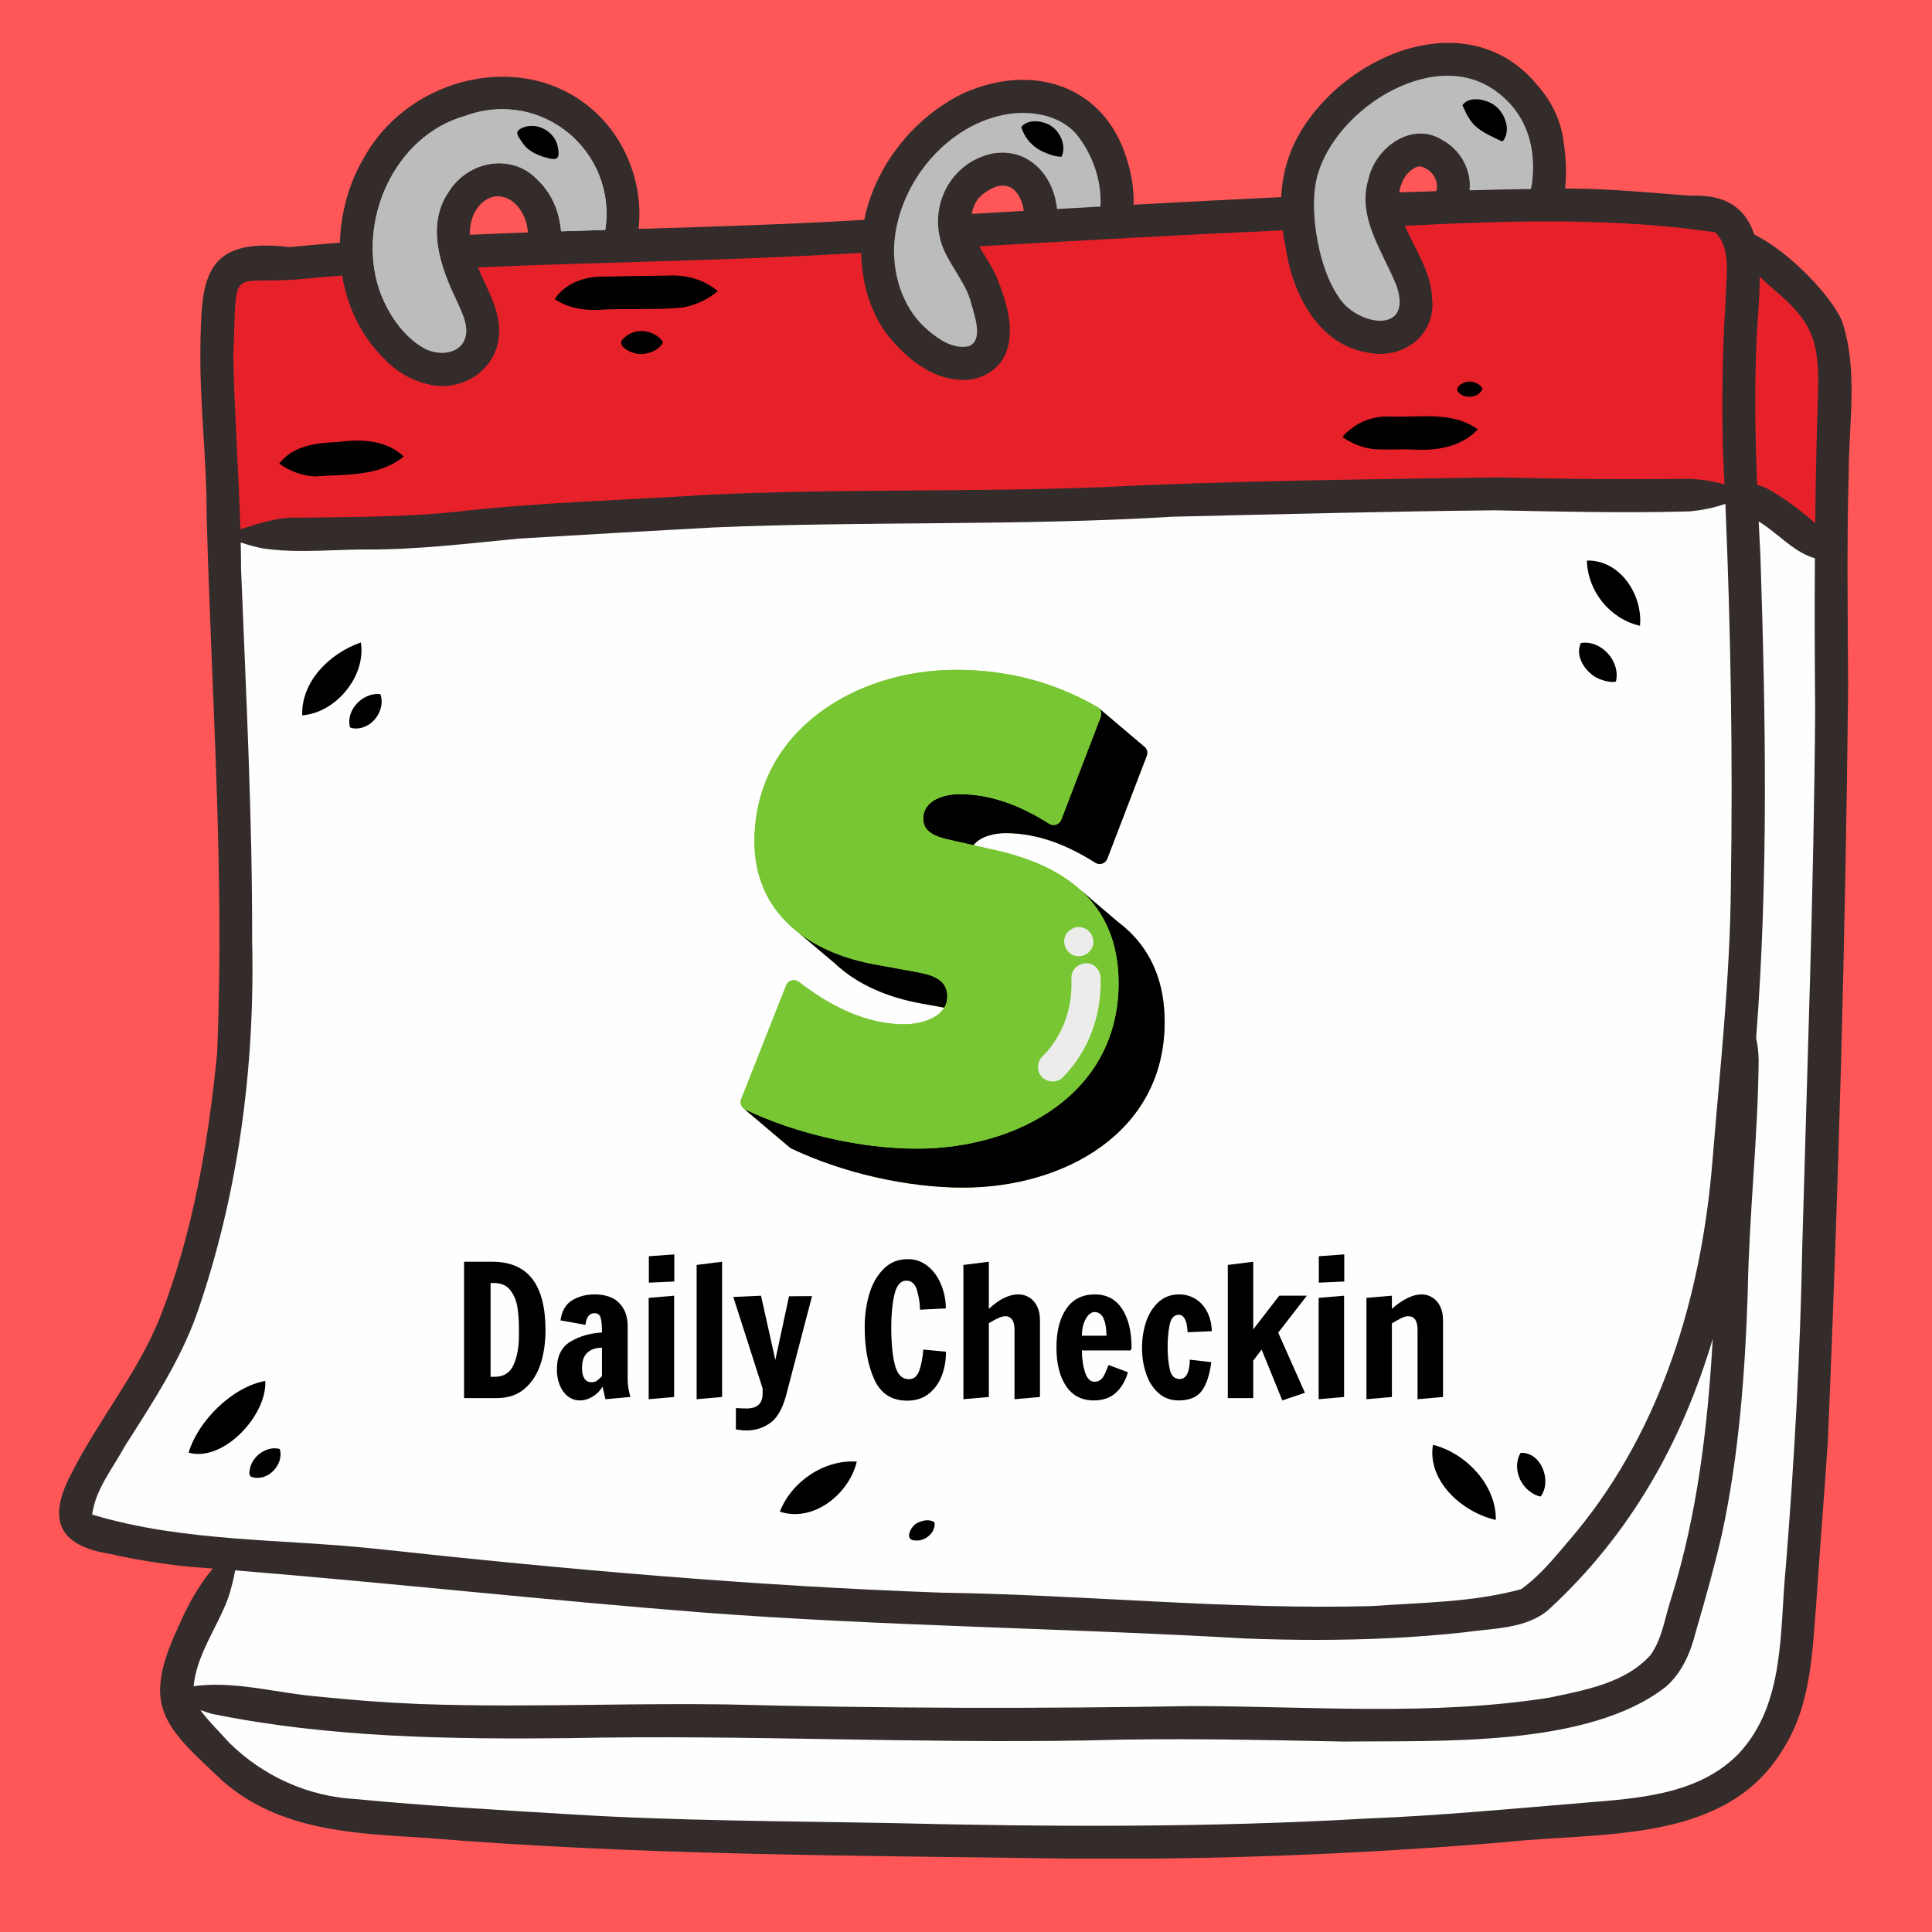<svg xmlns="http://www.w3.org/2000/svg" xmlns:xlink="http://www.w3.org/1999/xlink" width="500" zoomAndPan="magnify" viewBox="0 0 375 375" height="500" preserveAspectRatio="xMidYMid meet" version="1.0"><defs><g/><clipPath id="1f2dc3a2fd"><path d="M 11 8 L 360 8 L 360 360.75 L 11 360.75 Z M 11 8 " clip-rule="nonzero"/></clipPath><clipPath id="45bc1e9a94"><path d="M 143.57 130.016 L 226.07 130.016 L 226.07 230.516 L 143.57 230.516 Z M 143.57 130.016 " clip-rule="nonzero"/></clipPath><clipPath id="8092f99891"><path d="M 144 137 L 226.07 137 L 226.07 230.516 L 144 230.516 Z M 144 137 " clip-rule="nonzero"/></clipPath><clipPath id="3c2b86b651"><path d="M 143.57 130.016 L 218 130.016 L 218 223 L 143.57 223 Z M 143.57 130.016 " clip-rule="nonzero"/></clipPath></defs><rect x="-37.5" width="450" fill="#ffffff" y="-37.5" height="450" fill-opacity="1"/><rect x="-37.5" width="450" fill="#ff5757" y="-37.5" height="450" fill-opacity="1"/><path fill="#b6b6b7" d="M 297.152 36.688 C 297.293 35.973 297.43 35.262 297.461 34.582 C 298.102 27.809 295.895 21.625 290.238 17.602 C 277.793 8.629 257.738 22.086 255.355 35.652 C 254.246 41.797 256.098 52.258 259.676 57.406 C 262.98 63.191 274.434 65.203 271.055 55.453 C 268.438 48.836 263.312 42.219 265.625 34.723 C 266.984 28.617 274.074 23.434 279.973 27.191 C 283.156 28.91 285.27 32.336 285.285 35.961 C 285.27 36.273 285.258 36.602 285.242 36.93 C 289.211 36.832 293.184 36.75 297.152 36.688 Z M 297.152 36.688 " fill-opacity="1" fill-rule="nonzero"/><path fill="#b6b6b7" d="M 205.164 40.57 C 207.973 40.41 210.789 40.25 213.602 40.094 C 213.891 35.039 212.051 29.887 208.883 25.977 C 205.426 22.133 199.691 21.336 194.824 22.281 C 183.086 24.637 173.895 36.391 173.523 48.219 C 173.43 54.199 175.551 60.316 180.246 64.203 C 182.375 65.996 185.141 67.855 188.047 67.195 C 187.984 67.219 187.922 67.238 187.859 67.262 C 187.852 67.266 187.84 67.266 187.656 67.332 C 191.379 66.359 188.867 60.562 188.277 58.027 C 187.051 54.441 184.461 51.551 183.031 48.066 C 180.004 40.273 184.398 31.492 192.703 29.789 C 199.766 28.621 204.547 34.176 205.164 40.57 Z M 205.164 40.57 " fill-opacity="1" fill-rule="nonzero"/><g clip-path="url(#1f2dc3a2fd)"><path fill="#332c2b" d="M 123.953 44.43 C 138.52 43.988 153.09 43.547 167.637 42.68 L 167.75 42.672 C 169.879 32.137 177.402 22.723 187.055 18.074 C 200.297 12.129 214.512 16.461 218.777 31.113 C 219.676 33.883 220.117 36.82 220.031 39.73 C 229.578 39.211 239.125 38.711 248.672 38.266 C 248.859 34.527 249.711 30.848 251.438 27.414 C 259.676 11.02 284.613 0.035 298.277 16.379 C 300.289 18.621 301.902 21.312 302.785 24.199 C 303.473 26.203 304.336 32.102 303.777 36.602 L 304.863 36.59 C 312.832 36.656 320.242 37.395 328.035 37.984 C 335.492 37.637 338.969 40.84 340.492 45.523 C 347.543 48.969 355.582 57.695 357.504 62.246 C 360.754 71.812 358.816 82.273 358.828 92.184 C 358.434 105.926 358.664 119.68 358.723 133.426 C 358.211 182.133 356.852 230.848 354.797 279.512 C 354.133 289.75 353.281 299.98 352.602 310.215 C 351.781 320.27 351.668 330.832 346.027 339.613 C 334.93 357.98 310.777 355.523 292.184 357.559 C 266.715 359.668 241.113 360.793 215.543 360.793 C 212.941 360.793 210.344 360.781 207.746 360.758 C 165.98 360.145 124.168 360.156 82.512 356.723 C 68.609 355.867 54.281 355.363 43.23 345.703 C 31.586 334.828 27.305 331.168 34.828 315.289 C 36.512 311.406 38.602 307.676 41.312 304.453 C 39.75 304.332 38.188 304.211 36.629 304.094 C 31.555 303.562 26.5 302.785 21.527 301.648 C 11.777 300.133 9.004 295.414 13.699 286.32 C 18.867 275.945 26.441 266.906 30.883 256.148 C 37.379 239.734 40.422 221.973 42.137 204.461 C 43.633 169.637 41.031 134.734 40.105 100 C 40.141 89.352 38.785 78.758 38.895 68.113 C 39.035 54.117 39.375 45.949 56.18 47.961 C 59.445 47.645 62.715 47.355 65.98 47.098 C 66.133 41.297 67.738 35.496 70.695 30.512 C 80.355 13.227 106.113 8.609 118.699 25.258 C 122.773 30.699 124.699 37.68 123.953 44.43 Z M 91.184 45.574 C 94.941 45.406 98.703 45.25 102.469 45.113 C 102.41 44.227 102.238 43.355 101.902 42.504 C 99.977 37.387 94.621 36.32 91.973 41.531 C 91.395 42.906 91.164 44.246 91.184 45.574 Z M 188.621 41.516 C 191.988 41.324 195.359 41.129 198.727 40.938 C 198.09 36.77 195.27 34.098 190.719 37.738 C 189.516 38.684 188.859 40.051 188.621 41.516 Z M 278.762 37.109 C 278.801 36.973 278.84 36.836 278.887 36.699 C 279.105 34.875 278.062 33.254 276.402 32.535 C 275.234 31.875 274.031 32.828 273.234 33.652 C 272.305 34.715 271.793 35.992 271.598 37.336 C 273.984 37.254 276.375 37.18 278.762 37.109 Z M 278.762 37.109 " fill-opacity="1" fill-rule="nonzero"/></g><path fill="#b6b6b7" d="M 108.91 44.895 C 111.766 44.801 114.625 44.711 117.48 44.625 C 119.785 29.426 105.18 17.039 90.25 22.504 C 76.434 26.43 69.227 43.008 73.617 56.234 C 75.211 60.707 78.062 65.121 82.234 67.543 C 85.457 69.34 90.348 68.664 90.496 64.246 C 90.48 62.062 89.359 60.086 88.52 58.121 C 85.445 51.727 82.668 43.68 87.086 37.238 C 90.805 31.242 99.27 29.57 104.328 34.883 C 106.145 36.625 107.473 38.797 108.199 41.199 C 108.484 42.191 108.789 43.535 108.91 44.895 Z M 108.91 44.895 " fill-opacity="1" fill-rule="nonzero"/><path fill="#e62129" d="M 46.656 102.734 C 50.238 101.637 53.84 100.309 57.672 100.496 C 68.043 100.328 78.449 100.414 88.777 99.309 C 104.949 97.473 121.242 97.086 137.48 96.031 C 163.008 94.816 188.578 95.566 214.109 94.551 C 239.57 93.289 265.074 93.059 290.559 92.66 C 302.996 92.984 315.43 93.082 327.863 92.938 C 330.184 93.016 332.477 93.422 334.727 93.996 C 334.633 91.871 334.531 89.746 334.426 87.621 C 334.199 77.98 334.301 68.34 334.922 58.715 C 334.898 54.258 336.305 48.574 332.973 45.098 C 313.441 42.211 293.656 42.805 273.996 43.758 L 272.68 43.797 C 274.641 48.43 277.781 52.719 277.973 57.898 C 278.668 64.227 273.746 68.688 267.926 68.688 C 267.137 68.688 266.332 68.605 265.52 68.438 C 255.809 66.934 250.824 56.855 249.539 47.996 C 249.305 46.906 249.109 45.809 248.961 44.711 C 229.316 45.578 209.688 46.691 190.051 47.805 C 191.215 49.824 192.59 51.734 193.5 53.895 C 195.258 58.387 197.055 63.668 195.293 68.41 C 194.008 71.703 190.605 73.75 187.133 73.75 C 186.965 73.75 186.797 73.746 186.629 73.738 C 180.949 73.582 176.23 69.754 172.723 65.598 C 168.949 60.984 167.289 54.973 167.145 49.086 C 165.426 49.176 163.707 49.27 161.984 49.363 C 138.93 50.645 115.824 50.891 92.758 51.898 C 94.492 56.027 97.023 60.113 96.883 64.492 C 96.766 70.613 91.59 74.934 85.887 74.934 C 84.879 74.934 83.859 74.797 82.844 74.516 C 79.566 73.715 76.656 71.934 74.379 69.445 C 70.008 65.055 67.395 59.426 66.414 53.48 C 64.203 53.656 61.992 53.844 59.777 54.051 C 43.938 55.676 46.105 50.297 45.281 69.117 C 45.508 80.332 46.32 91.52 46.656 102.734 Z M 46.656 102.734 " fill-opacity="1" fill-rule="nonzero"/><path fill="#fefefe" d="M 50.852 106.414 C 50.016 106.246 48.266 105.84 46.723 105.289 C 46.762 107.059 46.789 108.832 46.797 110.605 C 47.758 134.715 48.992 158.547 48.941 182.641 C 49.512 207.18 46.25 231.934 38.164 255.164 C 34.863 264.32 29.48 272.461 24.285 280.617 C 21.957 284.918 18.523 289.047 17.891 293.98 C 35.859 299.395 55 298.648 73.516 300.676 C 109.891 304.629 146.371 307.848 182.93 309.141 C 210.734 309.551 238.484 312.488 266.293 311.738 C 275.953 311.031 285.891 311.043 295.273 308.449 C 299.477 305.41 302.648 301.184 306.004 297.281 C 322.594 277.113 330.219 251.391 332.359 225.691 C 333.805 207.762 335.824 189.863 335.961 171.855 C 336.355 147.156 335.941 122.473 334.895 97.797 C 332.645 98.582 330.273 99.055 327.934 99.258 C 315.336 99.621 302.723 99.293 290.121 99.051 C 269.289 99.266 248.445 99.809 227.613 100.293 C 197.957 102.102 168.23 101.129 138.562 102.375 C 125.934 103.055 113.312 103.793 100.691 104.543 C 90.93 105.48 81.188 106.684 71.363 106.66 C 69.188 106.648 67.004 106.723 64.82 106.801 C 62.789 106.875 60.758 106.945 58.73 106.945 C 56.09 106.945 53.457 106.824 50.852 106.414 Z M 50.852 106.414 " fill-opacity="1" fill-rule="nonzero"/><path fill="#e62129" d="M 352.328 101.562 C 352.43 92.625 352.621 83.691 352.926 74.758 C 352.969 65.832 351.473 62.199 344.371 56.246 C 343.398 55.43 342.461 54.582 341.559 53.699 C 341.582 58.07 341.059 62.676 340.922 66.559 C 340.531 75.738 340.691 84.926 341.055 94.102 C 341.762 94.289 342.434 94.539 343.031 94.832 C 346.516 96.805 349.492 99.055 352.328 101.562 Z M 352.328 101.562 " fill-opacity="1" fill-rule="nonzero"/><path fill="#fefefe" d="M 38.887 331.914 C 40.535 334.172 42.617 336.16 44.461 338.227 C 51.027 344.734 59.742 348.684 68.977 349.195 C 82.848 350.527 96.773 351.309 110.676 352.156 C 131.48 353.445 152.328 353.461 173.156 353.863 C 203.848 354.602 234.562 354.75 265.223 352.98 C 279.281 352.43 293.293 351.082 307.309 349.93 C 317.875 349.055 329.672 348.418 337.516 340.344 C 346.582 330.582 345.391 316.449 346.625 304.094 C 348.289 283.391 349.438 262.656 349.82 241.887 C 350.77 207.191 352.07 172.512 352.324 137.805 C 352.23 127.992 352.199 118.176 352.266 108.363 C 352.105 108.316 351.949 108.27 351.793 108.219 C 347.77 106.828 344.953 103.383 341.363 101.215 C 341.473 103.512 341.586 105.809 341.703 108.102 C 342.723 139.203 343.262 170.438 340.867 201.48 C 341.16 202.867 341.324 204.277 341.355 205.688 C 341.227 220.664 339.504 235.578 339.246 250.555 C 338.723 266.391 337.566 282.316 334.215 297.809 C 332.754 304.184 330.984 310.469 329.148 316.734 C 328.156 320.762 326.469 324.727 323.25 327.473 C 308.164 339.164 279.492 337.82 260.906 338.039 C 244.301 337.711 227.695 337.324 211.086 337.816 C 194.605 338.121 178.133 337.848 161.656 337.578 C 144.594 337.297 127.531 337.012 110.469 337.375 C 87.289 337.617 63.871 337.285 41.094 332.652 C 40.348 332.438 39.613 332.188 38.887 331.914 Z M 38.887 331.914 " fill-opacity="1" fill-rule="nonzero"/><path fill="#fefefe" d="M 241.852 318.039 C 206.77 316.008 171.602 315.648 136.555 312.996 C 106.266 310.633 75.906 307.27 45.656 304.805 C 45.305 306.77 44.727 308.859 44.242 310.281 C 42.164 315.871 38.113 321.277 37.586 327.301 C 37.949 327.25 38.312 327.195 38.68 327.156 C 46.449 326.414 54.125 328.695 61.848 329.309 C 68.312 329.984 74.801 330.469 81.301 330.742 C 92.766 331.168 104.242 331.031 115.719 330.898 C 124.125 330.801 132.535 330.699 140.941 330.824 C 171.113 331.602 201.297 331.68 231.469 331.145 C 254.504 331.18 277.848 333.121 300.703 329.516 C 307.609 328.055 315.469 326.711 320.391 321.215 C 322.711 317.938 323.164 313.785 324.434 310.047 C 329.508 293.742 331.469 276.844 332.445 259.871 C 326.57 279.586 316.652 297.695 300.508 312.508 C 296.074 316.238 289.688 316.027 284.215 316.836 C 274.664 317.875 265.066 318.301 255.465 318.301 C 250.926 318.301 246.391 318.203 241.852 318.039 Z M 241.852 318.039 " fill-opacity="1" fill-rule="nonzero"/><path fill="#bcbcbc" d="M 90.25 22.508 C 105.18 17.043 119.789 29.43 117.484 44.629 C 114.625 44.715 111.766 44.801 108.906 44.895 C 108.789 43.539 108.484 42.195 108.199 41.203 C 107.473 38.801 106.145 36.629 104.328 34.887 C 99.27 29.574 90.805 31.246 87.086 37.238 C 82.668 43.68 85.445 51.73 88.52 58.125 C 89.359 60.086 90.484 62.066 90.496 64.25 C 90.344 68.668 85.457 69.344 82.234 67.547 C 78.062 65.125 75.211 60.711 73.617 56.238 C 69.227 43.012 76.434 26.434 90.25 22.508 Z M 90.25 22.508 " fill-opacity="1" fill-rule="nonzero"/><path fill="#bcbcbc" d="M 208.879 25.977 C 212.055 29.891 213.891 35.039 213.598 40.094 C 210.789 40.25 207.973 40.41 205.16 40.566 C 204.547 34.176 199.766 28.625 192.703 29.793 C 184.398 31.496 180.004 40.277 183.031 48.07 C 184.461 51.555 187.051 54.441 188.277 58.031 C 188.867 60.562 191.379 66.359 187.652 67.332 C 187.84 67.266 187.848 67.266 187.859 67.262 C 187.922 67.238 187.984 67.219 188.047 67.195 C 185.141 67.855 182.375 65.996 180.242 64.207 C 175.551 60.316 173.43 54.199 173.523 48.219 C 173.895 36.391 183.086 24.641 194.824 22.285 C 199.691 21.336 205.426 22.133 208.883 25.977 Z M 208.879 25.977 " fill-opacity="1" fill-rule="nonzero"/><path fill="#bcbcbc" d="M 290.242 17.605 C 295.898 21.633 298.105 27.812 297.465 34.586 C 297.434 35.266 297.297 35.977 297.156 36.688 C 293.188 36.75 289.215 36.832 285.246 36.934 C 285.258 36.605 285.273 36.273 285.289 35.965 C 285.273 32.336 283.16 28.914 279.977 27.195 C 274.078 23.434 266.988 28.617 265.629 34.727 C 263.316 42.219 268.441 48.84 271.059 55.453 C 274.438 65.203 262.984 63.195 259.68 57.406 C 256.098 52.258 254.25 41.797 255.359 35.652 C 257.742 22.09 277.797 8.633 290.242 17.605 Z M 290.242 17.605 " fill-opacity="1" fill-rule="nonzero"/><path fill="#000000" d="M 318.316 121.461 C 312.469 120.125 308.168 114.754 308.016 108.805 C 314.457 108.637 318.898 115.48 318.316 121.461 Z M 318.316 121.461 " fill-opacity="1" fill-rule="nonzero"/><path fill="#000000" d="M 310.738 131.902 C 308.043 131.027 305.527 127.5 306.848 124.812 C 310.82 124.141 314.633 128.449 313.637 132.312 C 312.664 132.477 311.664 132.238 310.738 131.902 Z M 310.738 131.902 " fill-opacity="1" fill-rule="nonzero"/><path fill="#000000" d="M 290.34 295.012 C 283.949 293.617 276.977 287.504 278.133 280.434 C 284.516 282.043 290.438 288.207 290.34 295.012 Z M 290.34 295.012 " fill-opacity="1" fill-rule="nonzero"/><path fill="#000000" d="M 296.945 289.488 C 294.691 287.863 293.676 284.426 295.156 281.996 C 299.164 281.809 301.281 287.477 299.047 290.469 C 298.27 290.355 297.562 289.969 296.945 289.488 Z M 296.945 289.488 " fill-opacity="1" fill-rule="nonzero"/><path fill="#000000" d="M 36.609 281.957 C 38.426 275.82 45.078 269.188 51.492 268.039 C 51.883 274.613 43.395 283.875 36.609 281.957 Z M 36.609 281.957 " fill-opacity="1" fill-rule="nonzero"/><path fill="#000000" d="M 48.898 286.688 C 48.199 286.551 48.414 285.562 48.512 285.074 C 49.012 282.578 51.805 280.574 54.309 281.25 C 55.191 284.242 51.961 287.676 48.898 286.688 Z M 48.898 286.688 " fill-opacity="1" fill-rule="nonzero"/><path fill="#000000" d="M 58.656 138.852 C 58.465 132.156 64.082 126.77 70.047 124.695 C 71.07 131.262 65.219 138.332 58.656 138.852 Z M 58.656 138.852 " fill-opacity="1" fill-rule="nonzero"/><path fill="#000000" d="M 68.617 141.379 C 68.539 141.367 67.895 141.254 67.922 141.113 C 67.922 141.117 67.922 141.117 67.922 141.117 C 67.094 137.789 70.398 134.438 73.699 134.715 C 73.883 134.75 73.848 134.762 73.918 134.961 C 74.805 138.117 71.949 141.77 68.617 141.375 Z M 68.617 141.379 " fill-opacity="1" fill-rule="nonzero"/><path fill="#000000" d="M 151.375 293.418 C 153.621 287.57 159.988 283.262 166.305 283.695 C 164.812 289.949 157.914 295.57 151.375 293.414 Z M 151.375 293.418 " fill-opacity="1" fill-rule="nonzero"/><path fill="#000000" d="M 177.625 298.996 C 175.383 298.977 176.809 296.18 178.031 295.609 C 178.992 295.098 180.469 294.789 181.387 295.5 C 181.68 297.457 179.523 299.246 177.625 298.996 Z M 177.625 298.996 " fill-opacity="1" fill-rule="nonzero"/><path fill="#000000" d="M 290.656 27.031 C 288.605 26.031 286.516 25.117 285.285 23.172 C 284.688 22.316 284.293 21.363 283.848 20.434 C 285.094 18.637 288.016 19.215 289.664 20.156 C 291.129 21.023 292.129 22.609 292.418 24.277 C 292.602 25.371 292.387 26.594 291.664 27.457 C 291.293 27.344 290.969 27.184 290.656 27.031 Z M 290.656 27.031 " fill-opacity="1" fill-rule="nonzero"/><path fill="#000000" d="M 202.543 29.492 C 200.996 28.859 199.496 27.445 198.785 26.012 C 198.566 25.574 198.312 25.102 198.254 24.613 C 199.578 23.105 202.051 23.383 203.672 24.227 C 205.711 25.344 207.07 28.211 206.059 30.414 C 204.863 30.434 203.621 29.973 202.547 29.492 Z M 202.543 29.492 " fill-opacity="1" fill-rule="nonzero"/><path fill="#000000" d="M 105.781 30.523 C 104.102 30.047 102.441 29.234 101.434 27.758 C 100.492 26.242 99.539 25.477 101.777 24.668 C 104.391 23.785 107.477 25.512 108.188 28.152 C 108.797 30.828 108.305 31.355 105.672 30.488 Z M 105.781 30.523 " fill-opacity="1" fill-rule="nonzero"/><path fill="#000000" d="M 274.188 87.262 C 271.781 87.148 269.375 87.328 266.977 87.203 C 264.676 87.023 262.492 86.164 260.617 84.852 C 260.895 84.262 261.555 83.801 262.047 83.391 C 264.129 81.672 266.836 80.762 269.531 80.844 C 275.328 81.117 281.836 79.688 286.84 83.348 C 283.578 86.812 278.723 87.527 274.188 87.262 Z M 274.188 87.262 " fill-opacity="1" fill-rule="nonzero"/><path fill="#000000" d="M 283.371 76.41 C 281.727 75.219 284.426 73.785 285.629 74.094 C 286.434 74.234 287.492 74.664 287.75 75.5 C 287.078 77.102 284.652 77.5 283.371 76.41 Z M 283.371 76.41 " fill-opacity="1" fill-rule="nonzero"/><path fill="#000000" d="M 108.359 58.496 C 108.102 58.363 107.902 58.188 107.652 58.086 C 109.664 54.922 113.648 53.586 117.285 53.699 C 121.406 53.578 125.535 53.574 129.66 53.492 C 133.094 53.301 136.68 54.234 139.316 56.508 C 137.453 58.105 135.082 59.176 132.68 59.664 C 127.211 60.25 121.648 59.777 116.152 60.145 C 113.484 60.273 110.703 59.816 108.359 58.496 Z M 108.359 58.496 " fill-opacity="1" fill-rule="nonzero"/><path fill="#000000" d="M 124.02 68.715 C 122.688 68.648 119.27 67.156 121.102 65.625 C 123.164 63.496 127.121 63.953 128.691 66.422 C 127.879 68.047 125.773 68.812 124.02 68.715 Z M 124.02 68.715 " fill-opacity="1" fill-rule="nonzero"/><path fill="#000000" d="M 61.062 92.469 C 58.602 92.336 56.164 91.422 54.199 89.969 C 56.848 86.523 61.379 85.953 65.434 85.801 C 69.918 85.215 74.883 85.32 78.367 88.594 C 73.574 92.602 66.922 92.023 61.062 92.469 Z M 61.062 92.469 " fill-opacity="1" fill-rule="nonzero"/><g clip-path="url(#45bc1e9a94)"><path fill="#78c634" d="M 226.059 198.383 C 226.059 219.883 206.445 230.516 186.953 230.516 C 176.086 230.516 163.578 227.672 153.613 222.93 C 153.461 222.859 153.328 222.758 153.211 222.648 L 153.207 222.652 L 144.371 215.176 L 144.375 215.176 C 143.832 214.75 143.605 214.016 143.867 213.348 L 152.598 191.242 C 152.984 190.254 154.215 189.922 155.051 190.578 C 160.91 195.117 167.965 198.82 175.5 198.82 C 178.074 198.82 181.852 197.98 183.285 195.586 L 178.938 194.797 C 172.406 193.641 166.406 191.105 162.098 187.031 L 154.98 181.027 C 154.41 180.586 153.859 180.125 153.336 179.641 C 153.324 179.629 153.312 179.617 153.301 179.605 C 149.082 175.691 146.441 170.324 146.441 163.344 C 146.441 141.961 165.934 130.016 185.547 130.016 C 195.387 130.016 204.457 132.309 212.973 137.215 C 213.039 137.254 213.102 137.301 213.16 137.348 C 213.164 137.352 213.172 137.355 213.18 137.359 C 213.195 137.375 213.211 137.387 213.227 137.402 L 222 144.84 C 222.605 145.246 222.852 146.027 222.586 146.715 L 214.922 166.684 C 214.562 167.617 213.441 167.988 212.594 167.453 C 207.387 164.156 201.59 161.711 195.203 161.711 C 193.102 161.711 190.301 162.289 188.949 164.055 L 193.199 165.016 C 199.113 166.34 204.328 168.449 208.371 171.613 C 208.398 171.633 208.426 171.656 208.453 171.676 C 208.914 172.043 209.359 172.422 209.789 172.812 L 216.941 178.895 C 217.723 179.484 218.461 180.109 219.152 180.773 L 219.324 180.918 L 219.309 180.918 C 223.547 185.07 226.059 190.742 226.059 198.383 Z M 226.059 198.383 " fill-opacity="1" fill-rule="nonzero"/></g><g clip-path="url(#8092f99891)"><path fill="#000000" d="M 226.059 198.383 C 226.059 219.883 206.445 230.516 186.953 230.516 C 176.086 230.516 163.578 227.672 153.613 222.93 C 153.461 222.859 153.328 222.758 153.211 222.648 L 153.207 222.652 L 144.371 215.176 L 144.375 215.176 C 144.469 215.246 144.566 215.312 144.676 215.367 C 154.637 220.109 167.145 222.949 178.012 222.949 C 197.504 222.949 217.117 212.316 217.117 190.816 C 217.117 182.836 214.379 177.008 209.789 172.812 L 216.941 178.895 C 217.723 179.484 218.461 180.109 219.152 180.773 L 219.324 180.918 L 219.309 180.918 C 223.551 185.07 226.059 190.742 226.059 198.383 Z M 176.578 188.426 L 170 187.23 C 164.344 186.23 159.086 184.195 154.98 181.027 L 162.098 187.031 C 166.406 191.105 172.406 193.641 178.941 194.797 L 183.285 195.586 C 183.652 194.977 183.871 194.27 183.871 193.445 C 183.871 189.383 179.566 189.023 176.578 188.426 Z M 213.648 139.148 L 205.984 159.117 C 205.625 160.055 204.5 160.422 203.652 159.887 C 198.445 156.59 192.648 154.145 186.266 154.145 C 183.395 154.145 179.207 155.219 179.207 158.922 C 179.207 162.266 183.273 162.746 185.785 163.344 L 188.949 164.055 C 190.301 162.293 193.102 161.711 195.203 161.711 C 201.59 161.711 207.387 164.156 212.594 167.453 C 213.441 167.988 214.562 167.617 214.922 166.684 L 222.586 146.715 C 222.852 146.027 222.605 145.246 222 144.84 L 213.227 137.402 C 213.711 137.832 213.887 138.527 213.648 139.148 Z M 213.648 139.148 " fill-opacity="1" fill-rule="nonzero"/></g><g clip-path="url(#3c2b86b651)"><path fill="#78c634" d="M 178.012 222.949 C 197.504 222.949 217.117 212.316 217.117 190.816 C 217.117 182.836 214.379 177.008 209.789 172.812 C 209.359 172.422 208.914 172.043 208.453 171.676 C 208.426 171.656 208.398 171.633 208.371 171.613 C 204.328 168.449 199.113 166.34 193.199 165.016 L 188.949 164.055 L 185.785 163.344 C 183.273 162.746 179.207 162.266 179.207 158.922 C 179.207 155.219 183.395 154.145 186.266 154.145 C 192.648 154.145 198.445 156.59 203.656 159.887 C 204.5 160.422 205.625 160.055 205.984 159.117 L 213.648 139.148 C 213.887 138.527 213.711 137.832 213.227 137.402 C 213.211 137.387 213.195 137.375 213.18 137.359 C 213.172 137.355 213.164 137.352 213.16 137.348 C 213.102 137.301 213.039 137.254 212.973 137.215 C 204.457 132.309 195.387 130.016 185.547 130.016 C 165.934 130.016 146.441 141.961 146.441 163.344 C 146.441 170.324 149.082 175.688 153.301 179.605 C 153.316 179.617 153.324 179.629 153.34 179.641 C 153.863 180.125 154.41 180.586 154.98 181.027 C 159.086 184.195 164.344 186.23 170 187.23 L 176.578 188.426 C 179.566 189.023 183.871 189.383 183.871 193.445 C 183.871 194.27 183.652 194.977 183.285 195.586 C 181.852 197.98 178.074 198.82 175.5 198.82 C 167.969 198.82 160.91 195.117 155.051 190.578 C 154.215 189.922 152.984 190.254 152.598 191.242 L 143.867 213.348 C 143.605 214.016 143.832 214.75 144.375 215.176 C 144.469 215.246 144.566 215.312 144.676 215.367 C 154.637 220.109 167.145 222.949 178.012 222.949 Z M 206.305 209.105 C 205.199 210.242 203.414 210.133 202.293 209.105 C 201.156 208.062 201.258 206.16 202.293 205.098 C 202.816 204.562 203.32 204.008 203.793 203.43 C 203.824 203.387 203.996 203.164 204.047 203.102 C 204.105 203.016 204.168 202.934 204.168 202.93 C 204.367 202.656 204.555 202.379 204.742 202.094 C 205.133 201.492 205.496 200.871 205.828 200.234 C 206.004 199.895 206.172 199.551 206.328 199.203 C 206.348 199.16 206.453 198.914 206.492 198.82 C 206.512 198.77 206.531 198.723 206.535 198.707 C 207.098 197.246 207.504 195.73 207.754 194.188 C 207.766 194.105 207.777 194.023 207.789 193.938 C 207.797 193.891 207.828 193.641 207.836 193.566 C 207.879 193.137 207.914 192.707 207.938 192.277 C 207.984 191.445 207.984 190.617 207.961 189.785 C 207.918 188.199 209.297 187.02 210.797 186.953 C 212.359 186.883 213.594 188.309 213.633 189.785 C 213.832 197.02 211.387 203.898 206.305 209.105 Z M 212.227 182.777 C 212.297 184.305 210.875 185.609 209.391 185.609 C 207.801 185.609 206.625 184.312 206.555 182.777 C 206.488 181.246 207.906 179.941 209.391 179.941 C 210.98 179.941 212.16 181.242 212.227 182.777 Z M 212.227 182.777 " fill-opacity="1" fill-rule="nonzero"/></g><path fill="#ecedea" d="M 213.633 189.785 C 213.832 197.02 211.387 203.898 206.305 209.105 C 205.199 210.242 203.414 210.133 202.293 209.105 C 201.156 208.062 201.258 206.16 202.293 205.098 C 202.816 204.562 203.32 204.008 203.793 203.43 C 203.824 203.387 203.996 203.164 204.047 203.102 C 204.105 203.016 204.168 202.934 204.168 202.93 C 204.367 202.656 204.555 202.379 204.742 202.094 C 205.133 201.492 205.496 200.871 205.828 200.234 C 206.004 199.895 206.172 199.551 206.328 199.203 C 206.348 199.16 206.453 198.914 206.492 198.82 C 206.512 198.77 206.531 198.723 206.535 198.707 C 207.098 197.246 207.504 195.73 207.754 194.188 C 207.766 194.105 207.777 194.02 207.789 193.938 C 207.797 193.891 207.828 193.637 207.836 193.566 C 207.879 193.137 207.914 192.707 207.938 192.277 C 207.984 191.445 207.984 190.617 207.961 189.785 C 207.918 188.199 209.297 187.02 210.797 186.953 C 212.359 186.883 213.594 188.305 213.633 189.785 Z M 209.391 179.941 C 207.906 179.941 206.488 181.246 206.555 182.777 C 206.625 184.312 207.801 185.609 209.391 185.609 C 210.875 185.609 212.297 184.305 212.227 182.777 C 212.16 181.242 210.98 179.941 209.391 179.941 Z M 209.391 179.941 " fill-opacity="1" fill-rule="nonzero"/><g fill="#000000" fill-opacity="1"><g transform="translate(87.6, 271.369)"><g><path d="M 2.469 -26.469 L 7.906 -26.469 C 11.383 -26.469 13.984 -25.363 15.703 -23.156 C 17.422 -20.945 18.281 -17.602 18.281 -13.125 C 18.281 -10.75 17.957 -8.57 17.312 -6.594 C 16.664 -4.625 15.633 -3.031 14.219 -1.812 C 12.812 -0.602 11.016 0 8.828 0 L 2.469 0 Z M 8.359 -4.125 C 10.148 -4.125 11.391 -4.895 12.078 -6.438 C 12.773 -7.977 13.125 -9.879 13.125 -12.141 L 13.125 -13.344 C 13.125 -14.969 13.023 -16.406 12.828 -17.656 C 12.629 -18.914 12.172 -20.008 11.453 -20.938 C 10.734 -21.875 9.656 -22.344 8.219 -22.344 L 7.625 -22.344 L 7.625 -4.125 Z M 8.359 -4.125 "/></g></g></g><g fill="#000000" fill-opacity="1"><g transform="translate(107.14, 271.369)"><g><path d="M 5.406 0.453 C 4.551 0.453 3.781 0.191 3.094 -0.328 C 2.414 -0.859 1.891 -1.578 1.516 -2.484 C 1.141 -3.391 0.953 -4.41 0.953 -5.547 C 0.953 -8.109 1.828 -9.91 3.578 -10.953 C 5.336 -12.004 7.379 -12.598 9.703 -12.734 C 9.703 -14.004 9.617 -14.945 9.453 -15.562 C 9.297 -16.176 8.898 -16.484 8.266 -16.484 C 7.723 -16.484 7.305 -16.27 7.016 -15.844 C 6.734 -15.426 6.562 -14.883 6.5 -14.219 L 1.656 -15.078 C 1.895 -16.891 2.633 -18.18 3.875 -18.953 C 5.125 -19.734 6.586 -20.125 8.266 -20.125 C 10.398 -20.125 12.004 -19.555 13.078 -18.422 C 14.148 -17.297 14.688 -15.828 14.688 -14.016 L 14.688 -3.734 C 14.688 -2.629 14.863 -1.457 15.219 -0.219 L 10.375 0.219 L 9.812 -2.219 C 9.383 -1.469 8.758 -0.832 7.938 -0.312 C 7.113 0.195 6.27 0.453 5.406 0.453 Z M 7.688 -3.078 C 8.094 -3.078 8.43 -3.172 8.703 -3.359 C 8.973 -3.547 9.305 -3.848 9.703 -4.266 L 9.703 -9.781 C 8.523 -9.781 7.582 -9.461 6.875 -8.828 C 6.176 -8.191 5.828 -7.203 5.828 -5.859 C 5.828 -4.961 5.984 -4.273 6.297 -3.797 C 6.617 -3.316 7.082 -3.078 7.688 -3.078 Z M 7.688 -3.078 "/></g></g></g><g fill="#000000" fill-opacity="1"><g transform="translate(123.753, 271.369)"><g><path d="M 2.188 -22.406 L 2.188 -27.531 L 7.125 -27.891 L 7.125 -22.625 Z M 2.156 0.219 L 2.156 -19.453 L 7.094 -19.875 L 7.094 -0.219 Z M 2.156 0.219 "/></g></g></g><g fill="#000000" fill-opacity="1"><g transform="translate(133.029, 271.369)"><g><path d="M 2.188 0.219 L 2.188 -25.844 L 7.125 -26.469 L 7.125 -0.219 Z M 2.188 0.219 "/></g></g></g><g fill="#000000" fill-opacity="1"><g transform="translate(142.305, 271.369)"><g><path d="M 2.609 6.281 C 2.047 6.281 1.352 6.211 0.531 6.078 L 0.531 1.938 C 1.395 1.988 2.086 2.016 2.609 2.016 C 4.68 2.016 5.719 1.051 5.719 -0.875 L 5.719 -1.875 L 0.031 -19.625 L 5.406 -19.875 L 8.188 -7.406 L 10.844 -19.766 L 15.312 -19.797 L 10.234 -0.359 C 9.523 2.18 8.492 3.922 7.141 4.859 C 5.797 5.805 4.285 6.281 2.609 6.281 Z M 2.609 6.281 "/></g></g></g><g fill="#000000" fill-opacity="1"><g transform="translate(157.824, 271.369)"><g/></g></g><g fill="#000000" fill-opacity="1"><g transform="translate(166.43, 271.369)"><g><path d="M 9.672 0.5 C 6.641 0.5 4.504 -0.875 3.266 -3.625 C 2.023 -6.383 1.406 -9.773 1.406 -13.797 C 1.406 -15.961 1.688 -18.047 2.25 -20.047 C 2.82 -22.047 3.738 -23.695 5 -25 C 6.258 -26.312 7.852 -26.969 9.781 -26.969 C 11.258 -26.969 12.555 -26.508 13.672 -25.594 C 14.797 -24.676 15.656 -23.477 16.25 -22 C 16.852 -20.531 17.156 -19 17.156 -17.406 L 12.141 -17.156 C 12.141 -18.219 11.961 -19.422 11.609 -20.766 C 11.254 -22.117 10.551 -22.797 9.5 -22.797 C 8.383 -22.797 7.613 -21.91 7.188 -20.141 C 6.77 -18.379 6.562 -16.266 6.562 -13.797 C 6.562 -10.742 6.797 -8.289 7.266 -6.438 C 7.742 -4.594 8.648 -3.672 9.984 -3.672 C 10.93 -3.672 11.602 -4.227 12 -5.344 C 12.395 -6.469 12.656 -7.828 12.781 -9.422 L 17.188 -9 C 17.188 -7.301 16.906 -5.727 16.344 -4.281 C 15.781 -2.844 14.93 -1.688 13.797 -0.812 C 12.672 0.062 11.297 0.5 9.672 0.5 Z M 9.672 0.5 "/></g></g></g><g fill="#000000" fill-opacity="1"><g transform="translate(184.841, 271.369)"><g><path d="M 2.156 -25.844 L 7.094 -26.469 L 7.094 -17.328 C 9.113 -19.191 11.008 -20.125 12.781 -20.125 C 14.02 -20.125 15.035 -19.672 15.828 -18.766 C 16.617 -17.859 17.016 -16.641 17.016 -15.109 L 17.016 -0.219 L 12.078 0.219 L 12.078 -13.312 C 12.078 -14.176 11.914 -14.82 11.594 -15.25 C 11.281 -15.676 10.863 -15.891 10.344 -15.891 C 9.914 -15.891 9.469 -15.781 9 -15.562 C 8.531 -15.352 7.895 -15.016 7.094 -14.547 L 7.094 -0.219 L 2.156 0.219 Z M 2.156 -25.844 "/></g></g></g><g fill="#000000" fill-opacity="1"><g transform="translate(203.852, 271.369)"><g><path d="M 8.469 0.453 C 6.113 0.453 4.312 -0.477 3.062 -2.344 C 1.82 -4.219 1.203 -6.707 1.203 -9.812 C 1.203 -12.969 1.836 -15.473 3.109 -17.328 C 4.379 -19.191 6.223 -20.125 8.641 -20.125 C 10.953 -20.125 12.719 -19.191 13.938 -17.328 C 15.164 -15.473 15.781 -12.969 15.781 -9.812 C 15.781 -9.625 15.742 -9.488 15.672 -9.406 C 15.598 -9.32 15.562 -9.27 15.562 -9.25 L 6.141 -9.25 C 6.141 -7.719 6.336 -6.32 6.734 -5.062 C 7.141 -3.801 7.754 -3.172 8.578 -3.172 C 9.492 -3.172 10.176 -3.703 10.625 -4.766 C 11.07 -5.828 11.305 -6.379 11.328 -6.422 L 15.078 -5.016 C 14.578 -3.316 13.785 -1.977 12.703 -1 C 11.617 -0.031 10.207 0.453 8.469 0.453 Z M 10.906 -12.109 C 10.906 -13.516 10.719 -14.629 10.344 -15.453 C 9.969 -16.285 9.379 -16.703 8.578 -16.703 C 8.18 -16.703 7.789 -16.5 7.406 -16.094 C 7.031 -15.695 6.723 -15.145 6.484 -14.438 C 6.254 -13.727 6.141 -12.953 6.141 -12.109 Z M 10.906 -12.109 "/></g></g></g><g fill="#000000" fill-opacity="1"><g transform="translate(220.464, 271.369)"><g><path d="M 8.297 0.453 C 6.785 0.453 5.492 -0.016 4.422 -0.953 C 3.359 -1.891 2.555 -3.133 2.016 -4.688 C 1.473 -6.25 1.203 -7.93 1.203 -9.734 C 1.203 -11.523 1.461 -13.207 1.984 -14.781 C 2.516 -16.363 3.32 -17.648 4.406 -18.641 C 5.488 -19.629 6.82 -20.125 8.406 -20.125 C 9.602 -20.125 10.676 -19.82 11.625 -19.219 C 12.582 -18.613 13.332 -17.77 13.875 -16.688 C 14.414 -15.613 14.707 -14.379 14.75 -12.984 L 10.062 -12.781 C 10.062 -12.875 10.02 -13.25 9.938 -13.906 C 9.852 -14.562 9.676 -15.102 9.406 -15.531 C 9.133 -15.957 8.785 -16.172 8.359 -16.172 C 7.422 -16.172 6.82 -15.523 6.562 -14.234 C 6.301 -12.953 6.172 -11.516 6.172 -9.922 C 6.172 -8.336 6.305 -6.906 6.578 -5.625 C 6.848 -4.344 7.488 -3.703 8.5 -3.703 C 9.77 -3.703 10.43 -4.953 10.484 -7.453 L 14.641 -6.984 C 14.336 -4.535 13.727 -2.68 12.812 -1.422 C 11.895 -0.172 10.391 0.453 8.297 0.453 Z M 8.297 0.453 "/></g></g></g><g fill="#000000" fill-opacity="1"><g transform="translate(236.159, 271.369)"><g><path d="M 12.734 0.453 L 8.719 -9.422 L 7.094 -7.266 L 7.094 0 L 2.156 0 L 2.156 -25.844 L 7.094 -26.469 L 7.094 -13.344 L 12.141 -19.875 L 17.5 -19.875 L 11.938 -12.703 L 17.125 -1.031 Z M 12.734 0.453 "/></g></g></g><g fill="#000000" fill-opacity="1"><g transform="translate(253.794, 271.369)"><g><path d="M 2.188 -22.406 L 2.188 -27.531 L 7.125 -27.891 L 7.125 -22.625 Z M 2.156 0.219 L 2.156 -19.453 L 7.094 -19.875 L 7.094 -0.219 Z M 2.156 0.219 "/></g></g></g><g fill="#000000" fill-opacity="1"><g transform="translate(263.071, 271.369)"><g><path d="M 2.156 -19.453 L 7.094 -19.875 L 7.094 -17.328 C 8.102 -18.223 9.098 -18.91 10.078 -19.391 C 11.055 -19.879 11.957 -20.125 12.781 -20.125 C 14.02 -20.125 15.035 -19.672 15.828 -18.766 C 16.617 -17.859 17.016 -16.641 17.016 -15.109 L 17.016 -0.219 L 12.078 0.219 L 12.078 -13.234 C 12.078 -15.004 11.473 -15.891 10.266 -15.891 C 9.867 -15.891 9.426 -15.77 8.938 -15.531 C 8.457 -15.289 7.844 -14.945 7.094 -14.5 L 7.094 -0.219 L 2.156 0.219 Z M 2.156 -19.453 "/></g></g></g></svg>